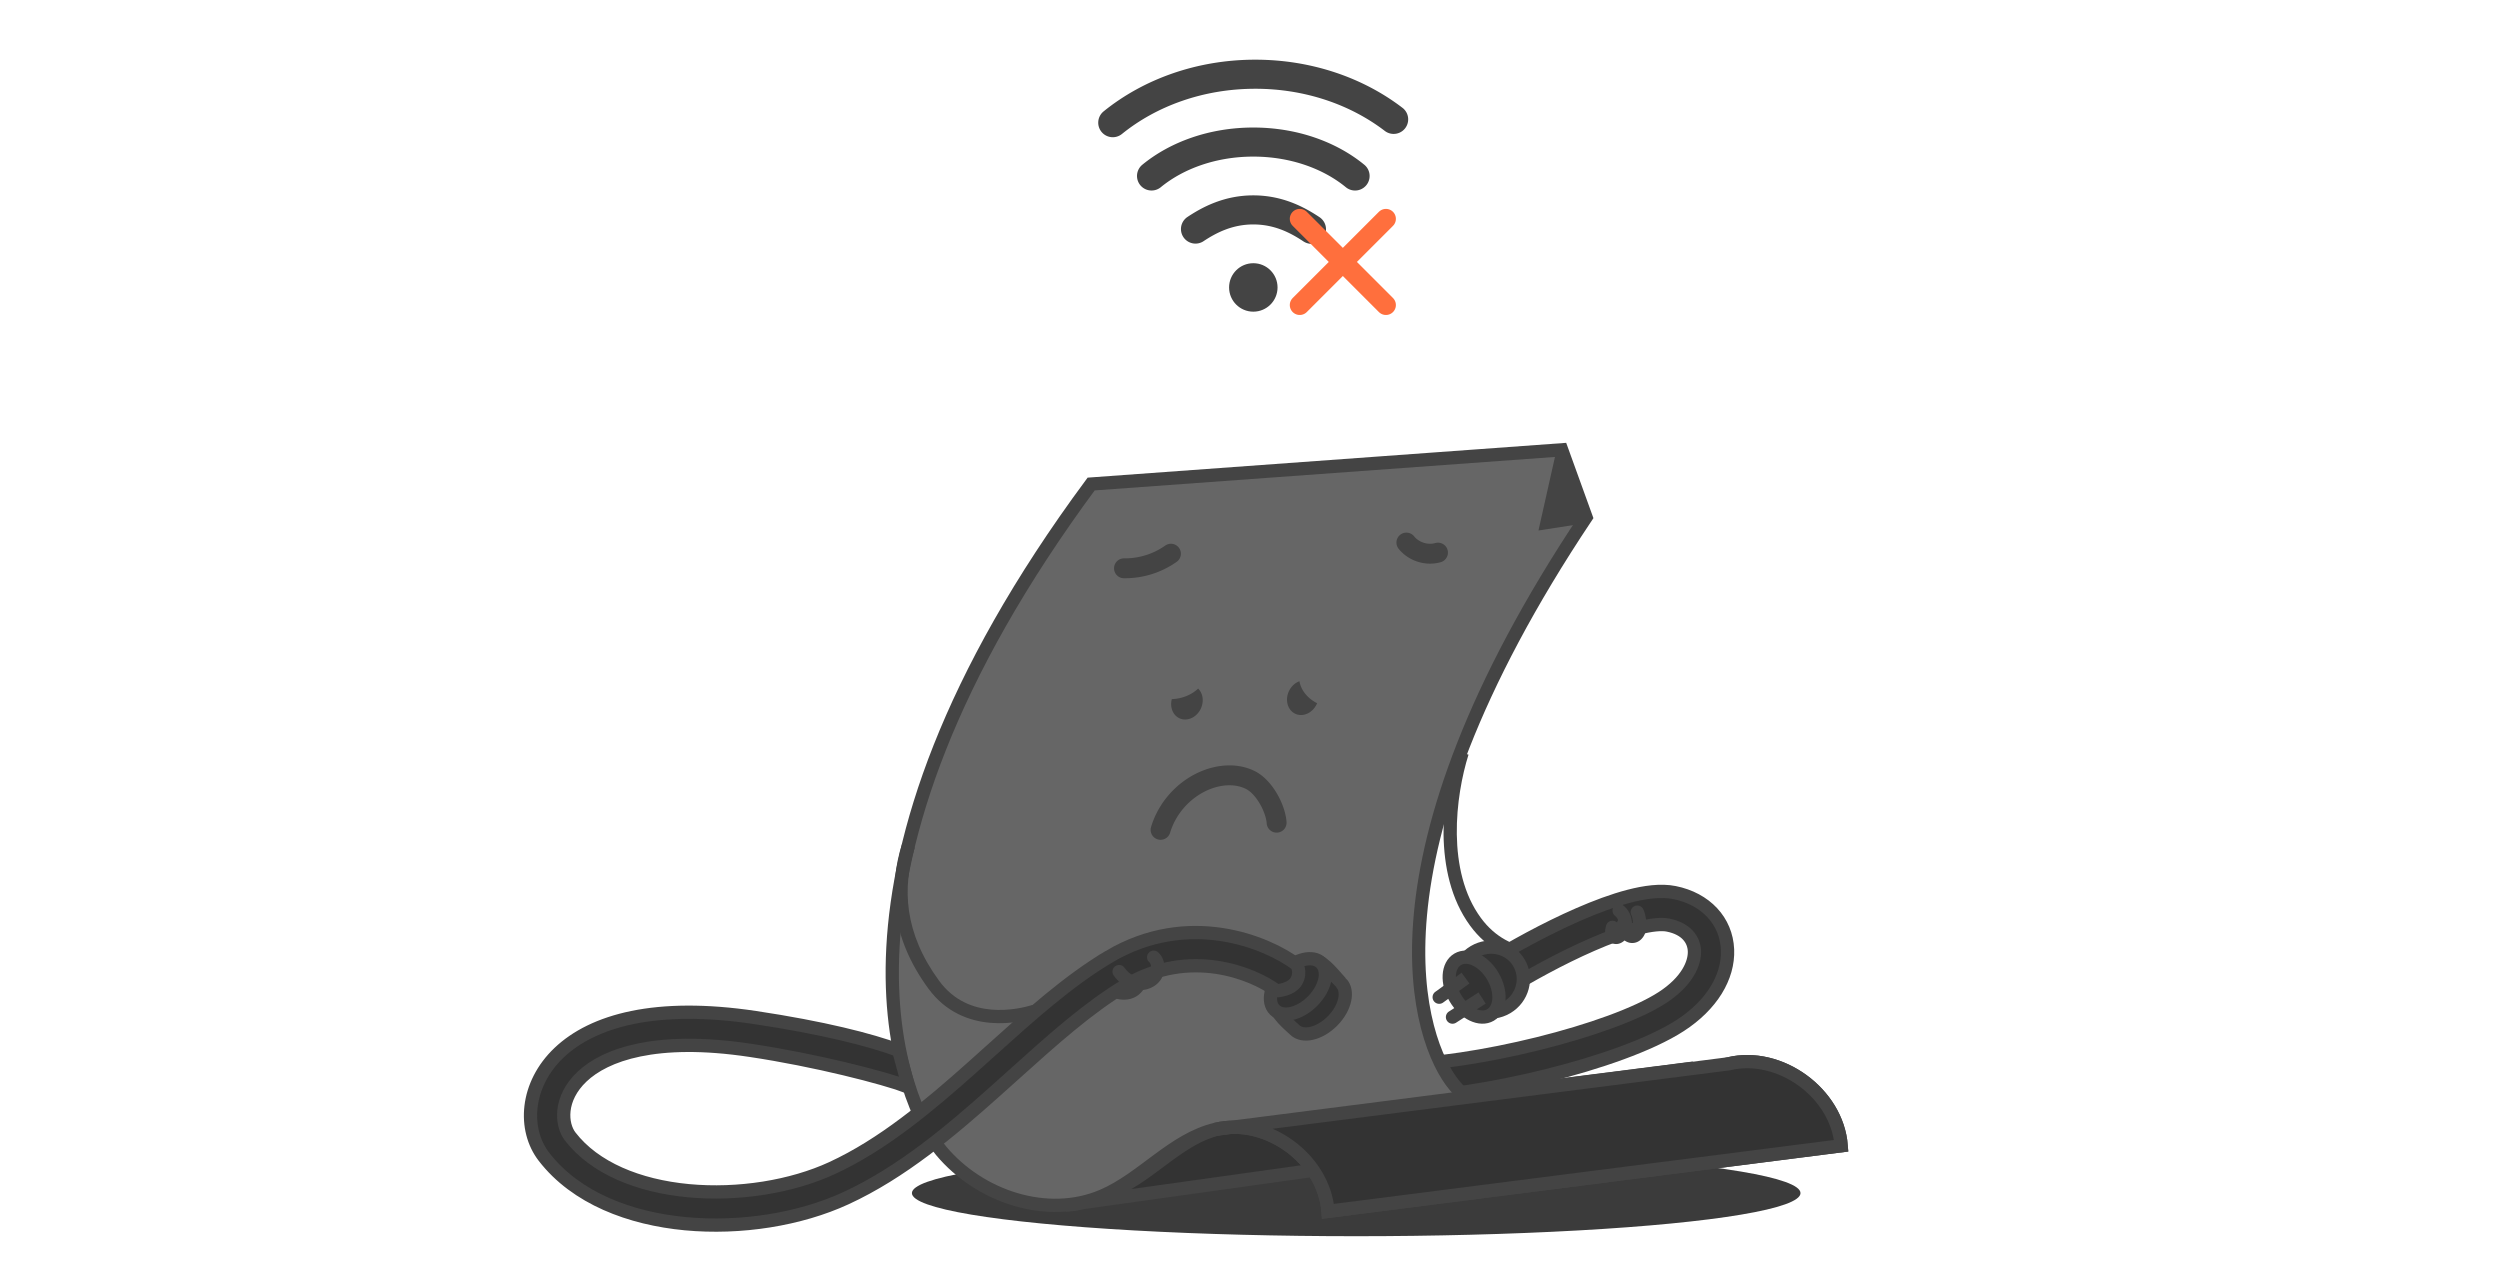 <svg width="377" height="193" viewBox="0 0 377 193" fill="none" xmlns="http://www.w3.org/2000/svg"><circle cx="189" cy="43.346" r="3.654" fill="#444"/><path fill-rule="evenodd" clip-rule="evenodd" d="M189.001 33.846c-3.118 0-5.532 1.208-7.553 2.555a2.193 2.193 0 0 1-2.432-3.648c2.363-1.576 5.638-3.292 9.985-3.292 4.347 0 7.622 1.716 9.985 3.292a2.191 2.191 0 1 1-2.432 3.648c-2.021-1.348-4.435-2.555-7.553-2.555Zm-.002-10.23c-5.595 0-10.546 1.82-13.955 4.617a2.192 2.192 0 1 1-2.781-3.39c4.265-3.499 10.225-5.612 16.736-5.612 6.512 0 12.472 2.113 16.737 5.613a2.192 2.192 0 0 1-2.781 3.39c-3.409-2.798-8.361-4.618-13.956-4.618Z" fill="#444"/><path fill-rule="evenodd" clip-rule="evenodd" d="M189.3 13.385c-7.847 0-14.923 2.618-20.113 6.82a2.192 2.192 0 0 1-2.759-3.41C172.428 11.94 180.487 9 189.3 9c8.503 0 16.302 2.736 22.228 7.287a2.193 2.193 0 0 1-2.671 3.478c-5.135-3.944-11.987-6.38-19.557-6.38Z" fill="#444"/><path d="m196 46 13-13m-13 0 13 13" stroke="#FF6F3D" stroke-width="3" stroke-linecap="round"/><path fill-rule="evenodd" clip-rule="evenodd" d="M217.687 125.826c-.064-4.769.832-9.375 1.859-12.627l1.907.602c-.973 3.081-1.827 7.475-1.766 11.998.061 4.532 1.038 9.09 3.619 12.609 4.471 6.097 11.318 4.777 13.399 4.136l.588 1.912c-2.252.693-10.318 2.338-15.6-4.865-2.919-3.98-3.942-9.006-4.006-13.765Z" fill="#444"/><ellipse cx="204.516" cy="179.92" rx="67" ry="6.5" fill="#3B3B3B"/><path fill-rule="evenodd" clip-rule="evenodd" d="M245.66 135.148c2.342-.609 4.779-.963 6.846-.549 4.706.941 7.827 4.277 8.007 8.597.174 4.156-2.407 8.391-7.139 11.453-4.514 2.921-12.312 5.624-20.242 7.59-7.981 1.979-16.501 3.311-22.616 3.311v-5c5.551 0 13.634-1.235 21.412-3.164 7.831-1.942 14.949-4.488 18.729-6.935 3.768-2.438 4.938-5.203 4.861-7.047-.07-1.68-1.199-3.344-3.993-3.902-.933-.187-2.474-.07-4.607.485-2.064.537-4.418 1.411-6.841 2.467-4.843 2.112-9.735 4.85-12.742 6.719l-2.639-4.246c3.16-1.964 8.268-4.826 13.383-7.056 2.556-1.114 5.171-2.097 7.581-2.723Z" fill="#333" stroke="#444" stroke-width="2"/><path fill-rule="evenodd" clip-rule="evenodd" d="M246.462 136.654a.999.999 0 0 1 1.339.453c.311.629.416 1.395.441 1.992.023.575-.019 1.209-.151 1.594-.21.615-.788 1.405-1.751 1.502-.941.105-1.671-.521-2.008-1.074-.315-.515-.426-1.1-.498-1.482l-.011-.062a.999.999 0 1 1 1.964-.374c.088.461.143.699.251.876a.409.409 0 0 0 .057.072l.031.028a.467.467 0 0 0 .073-.132c-.002.003-.001.002 0-.004.004-.022.02-.1.033-.247.015-.17.021-.384.011-.615-.02-.488-.106-.927-.235-1.188a1 1 0 0 1 .454-1.339Zm-.376 3.566.001-.001Zm.087-.011a.003.003 0 0 0 .002.001Z" fill="#444"/><path fill-rule="evenodd" clip-rule="evenodd" d="M243.375 136.706a.999.999 0 0 1 1.403-.175 3.47 3.47 0 0 1 1.314 2.511 3.589 3.589 0 0 1-.965 2.628c-.273.297-.895.827-1.729.66l-.007-.001c-.851-.176-1.225-.943-1.312-1.449l-.003-.017-.003-.016c-.068-.496.05-.966.115-1.228l.006-.022a1 1 0 0 1 1.888-.153c.014-.096.019-.192.014-.286a1.475 1.475 0 0 0-.546-1.049 1 1 0 0 1-.175-1.403Z" fill="#444"/><path d="M232.426 171.66c2.45.08 4.9-.32 7.19-1.3 5.64-2.42 9.8-7.86 15.77-9.29l-71.62 9.15c-5.97 1.43-10.13 6.87-15.77 9.29-2.18.93-4.92 2.22-7.25 2.19l71.68-10.04Z" fill="#333" stroke="#444" stroke-width="2" stroke-miterlimit="10" stroke-linecap="round"/><path d="M277.654 172.78c-.61-7.93-9.25-14.22-16.98-12.36-6.45 1.55-10.94 7.43-17.04 10.04-8.29 3.55-18.53.12-24.31-6.8-5.411-6.477-14.87-33.669 19.852-85.66l-3.677-10.169-70.955 5.16c-43.77 59.179-28.4 93.639-22.61 100.559 5.79 6.92 16.02 10.35 24.31 6.8 6.09-2.61 10.59-8.49 17.04-10.04 7.74-1.86 16.37 4.43 16.98 12.36l77.39-9.89Z" fill="#666" stroke="#444" stroke-width="2" stroke-miterlimit="10" stroke-linecap="round"/><path d="m232 80 2.692-12L239 78.91 232 80Z" fill="#444"/><path d="M277.655 172.78c-.61-7.93-9.25-14.22-16.98-12.36l-77.39 9.89c7.74-1.86 16.37 4.43 16.98 12.36l77.39-9.89Z" fill="#333" stroke="#444" stroke-width="2" stroke-miterlimit="10" stroke-linecap="round"/><path fill-rule="evenodd" clip-rule="evenodd" d="M176.709 105.427c1.582-.059 2.995-.661 3.968-1.589.724.703.92 1.926.406 3.025-.626 1.341-2.071 1.99-3.227 1.45-1.009-.471-1.464-1.692-1.147-2.886Zm19.245-2.696c.251 1.398 1.255 2.601 2.665 3.312-.02.048-.041.096-.063.143-.627 1.341-2.072 1.99-3.228 1.45-1.155-.54-1.584-2.065-.958-3.406.343-.734.932-1.261 1.584-1.499Zm-8.063 16.241c-1.603-.805-3.693-.694-5.595.104h-.001c-2.766 1.157-4.981 3.617-5.842 6.496a1.499 1.499 0 1 1-2.874-.86c1.119-3.74 3.963-6.9 7.557-8.403 2.438-1.022 5.487-1.332 8.103-.017l.003.001c1.407.711 2.539 2.045 3.321 3.38.788 1.346 1.348 2.909 1.449 4.279a1.5 1.5 0 0 1-2.992.221c-.059-.8-.424-1.922-1.046-2.984-.628-1.072-1.39-1.867-2.083-2.217Zm-10.086-36.338a1.5 1.5 0 0 1-.359 2.09 13.54 13.54 0 0 1-7.97 2.476 1.5 1.5 0 0 1 .048-3 10.543 10.543 0 0 0 6.19-1.925 1.5 1.5 0 0 1 2.091.359Zm33.34-1.984a1.5 1.5 0 0 1 2.109.232c.728.907 2.064 1.333 3.179 1.011a1.5 1.5 0 0 1 .83 2.883c-2.282.658-4.867-.17-6.349-2.017a1.5 1.5 0 0 1 .231-2.108Z" fill="#444"/><path d="M202.219 148.195c1.234 1.213.67 3.787-1.259 5.749-1.929 1.962-4.493 2.57-5.726 1.358-.702-.69-3.115-2.596-2.734-3.802.289-.916 3.16-1.1 3.993-1.947.998-1.016.941-4.328 2.007-4.553.994-.21 3.124 2.61 3.719 3.195Z" fill="#333" stroke="#444" stroke-width="2"/><ellipse cx="195.726" cy="148.749" rx="4.982" ry="3.132" transform="rotate(-45.493 195.726 148.749)" fill="#333" stroke="#444" stroke-width="2"/><path fill-rule="evenodd" clip-rule="evenodd" d="M172.184 143.129a1 1 0 0 1 1.28.601c.472 1.309.138 2.665-.177 3.661l-.002.005c-.293.91-.804 2.2-1.976 2.887l-.003.001c-1.067.62-2.33.554-3.313.209-.924-.323-1.726-.885-2.39-1.35l-.063-.044a1 1 0 1 1 1.147-1.639c.724.507 1.32.919 1.967 1.146.616.215 1.232.189 1.646-.05.466-.274.794-.882 1.081-1.771.304-.962.429-1.745.202-2.376a.999.999 0 0 1 .601-1.28Z" fill="#444"/><path fill-rule="evenodd" clip-rule="evenodd" d="M167.24 144.269c11.971-7.094 23.787-2.215 28.275 1.151 0 0 .751 1.13 0 2.5-.752 1.37-3 1.5-3 1.5-3.513-2.634-13.097-6.556-22.726-.849-5.628 3.335-11.075 8.234-16.938 13.506-.89.801-1.789 1.61-2.701 2.423-6.797 6.068-14.168 12.304-22.588 16.19-6.935 3.201-15.883 4.631-24.22 3.844-8.291-.784-16.463-3.819-21.306-10.085-3.184-4.121-2.79-10.902 2.293-15.719 5.087-4.82 14.547-7.534 29.556-5.283 10.143 1.522 17.439 3.373 21.63 4.945l1.5 5.528c-3.81-1.429-14.014-4.049-23.871-5.528-14.315-2.147-21.898.672-25.376 3.968-3.483 3.3-3.177 7.217-1.775 9.031 3.658 4.734 10.236 7.448 17.819 8.165 7.538.712 15.591-.607 21.655-3.406 7.669-3.54 14.548-9.305 21.354-15.38.882-.788 1.765-1.583 2.649-2.378 5.817-5.236 11.679-10.513 17.77-14.123Z" fill="#333" stroke="#444" stroke-width="2"/><path fill-rule="evenodd" clip-rule="evenodd" d="M173.239 143.671a1 1 0 0 1 1.413-.056c1.206 1.113 1.206 3.028.315 4.23-.897 1.211-2.48 1.654-3.823 1.408-1.356-.247-2.475-1.127-3.199-2.159a1 1 0 1 1 1.638-1.148c.496.707 1.197 1.208 1.92 1.34.737.134 1.495-.142 1.857-.632.369-.498.289-1.243-.065-1.57a1 1 0 0 1-.056-1.413Z" fill="#444"/><ellipse cx="224.768" cy="147.729" rx="4.982" ry="4.873" transform="rotate(-30.552 224.768 147.729)" fill="#333" stroke="#444" stroke-width="2"/><ellipse cx="222.295" cy="148.86" rx="3.272" ry="4.873" transform="rotate(-30.552 222.295 148.86)" fill="#333" stroke="#444" stroke-width="2"/><path d="M217.609 151.194a1 1 0 0 1-1.174-1.619l1.174 1.619Zm3.978-2.884-3.978 2.884-1.174-1.619 3.978-2.885 1.174 1.62Zm-2.013 5.914a1 1 0 0 1-1.085-1.68l1.085 1.68Zm4.469-2.884-4.469 2.884-1.085-1.68 4.47-2.884 1.084 1.68Z" fill="#444"/><path fill-rule="evenodd" clip-rule="evenodd" d="M140.011 149.091c-5.705-7.778-6.052-15.281-3.964-21.892l1.907.602c-1.912 6.055-1.627 12.886 3.669 20.108 2.227 3.036 5.183 4.104 7.889 4.338 2.732.236 5.168-.387 6.195-.703l.589 1.912c-1.139.35-3.857 1.052-6.956.784-3.127-.27-6.68-1.536-9.329-5.149Z" fill="#444"/></svg>